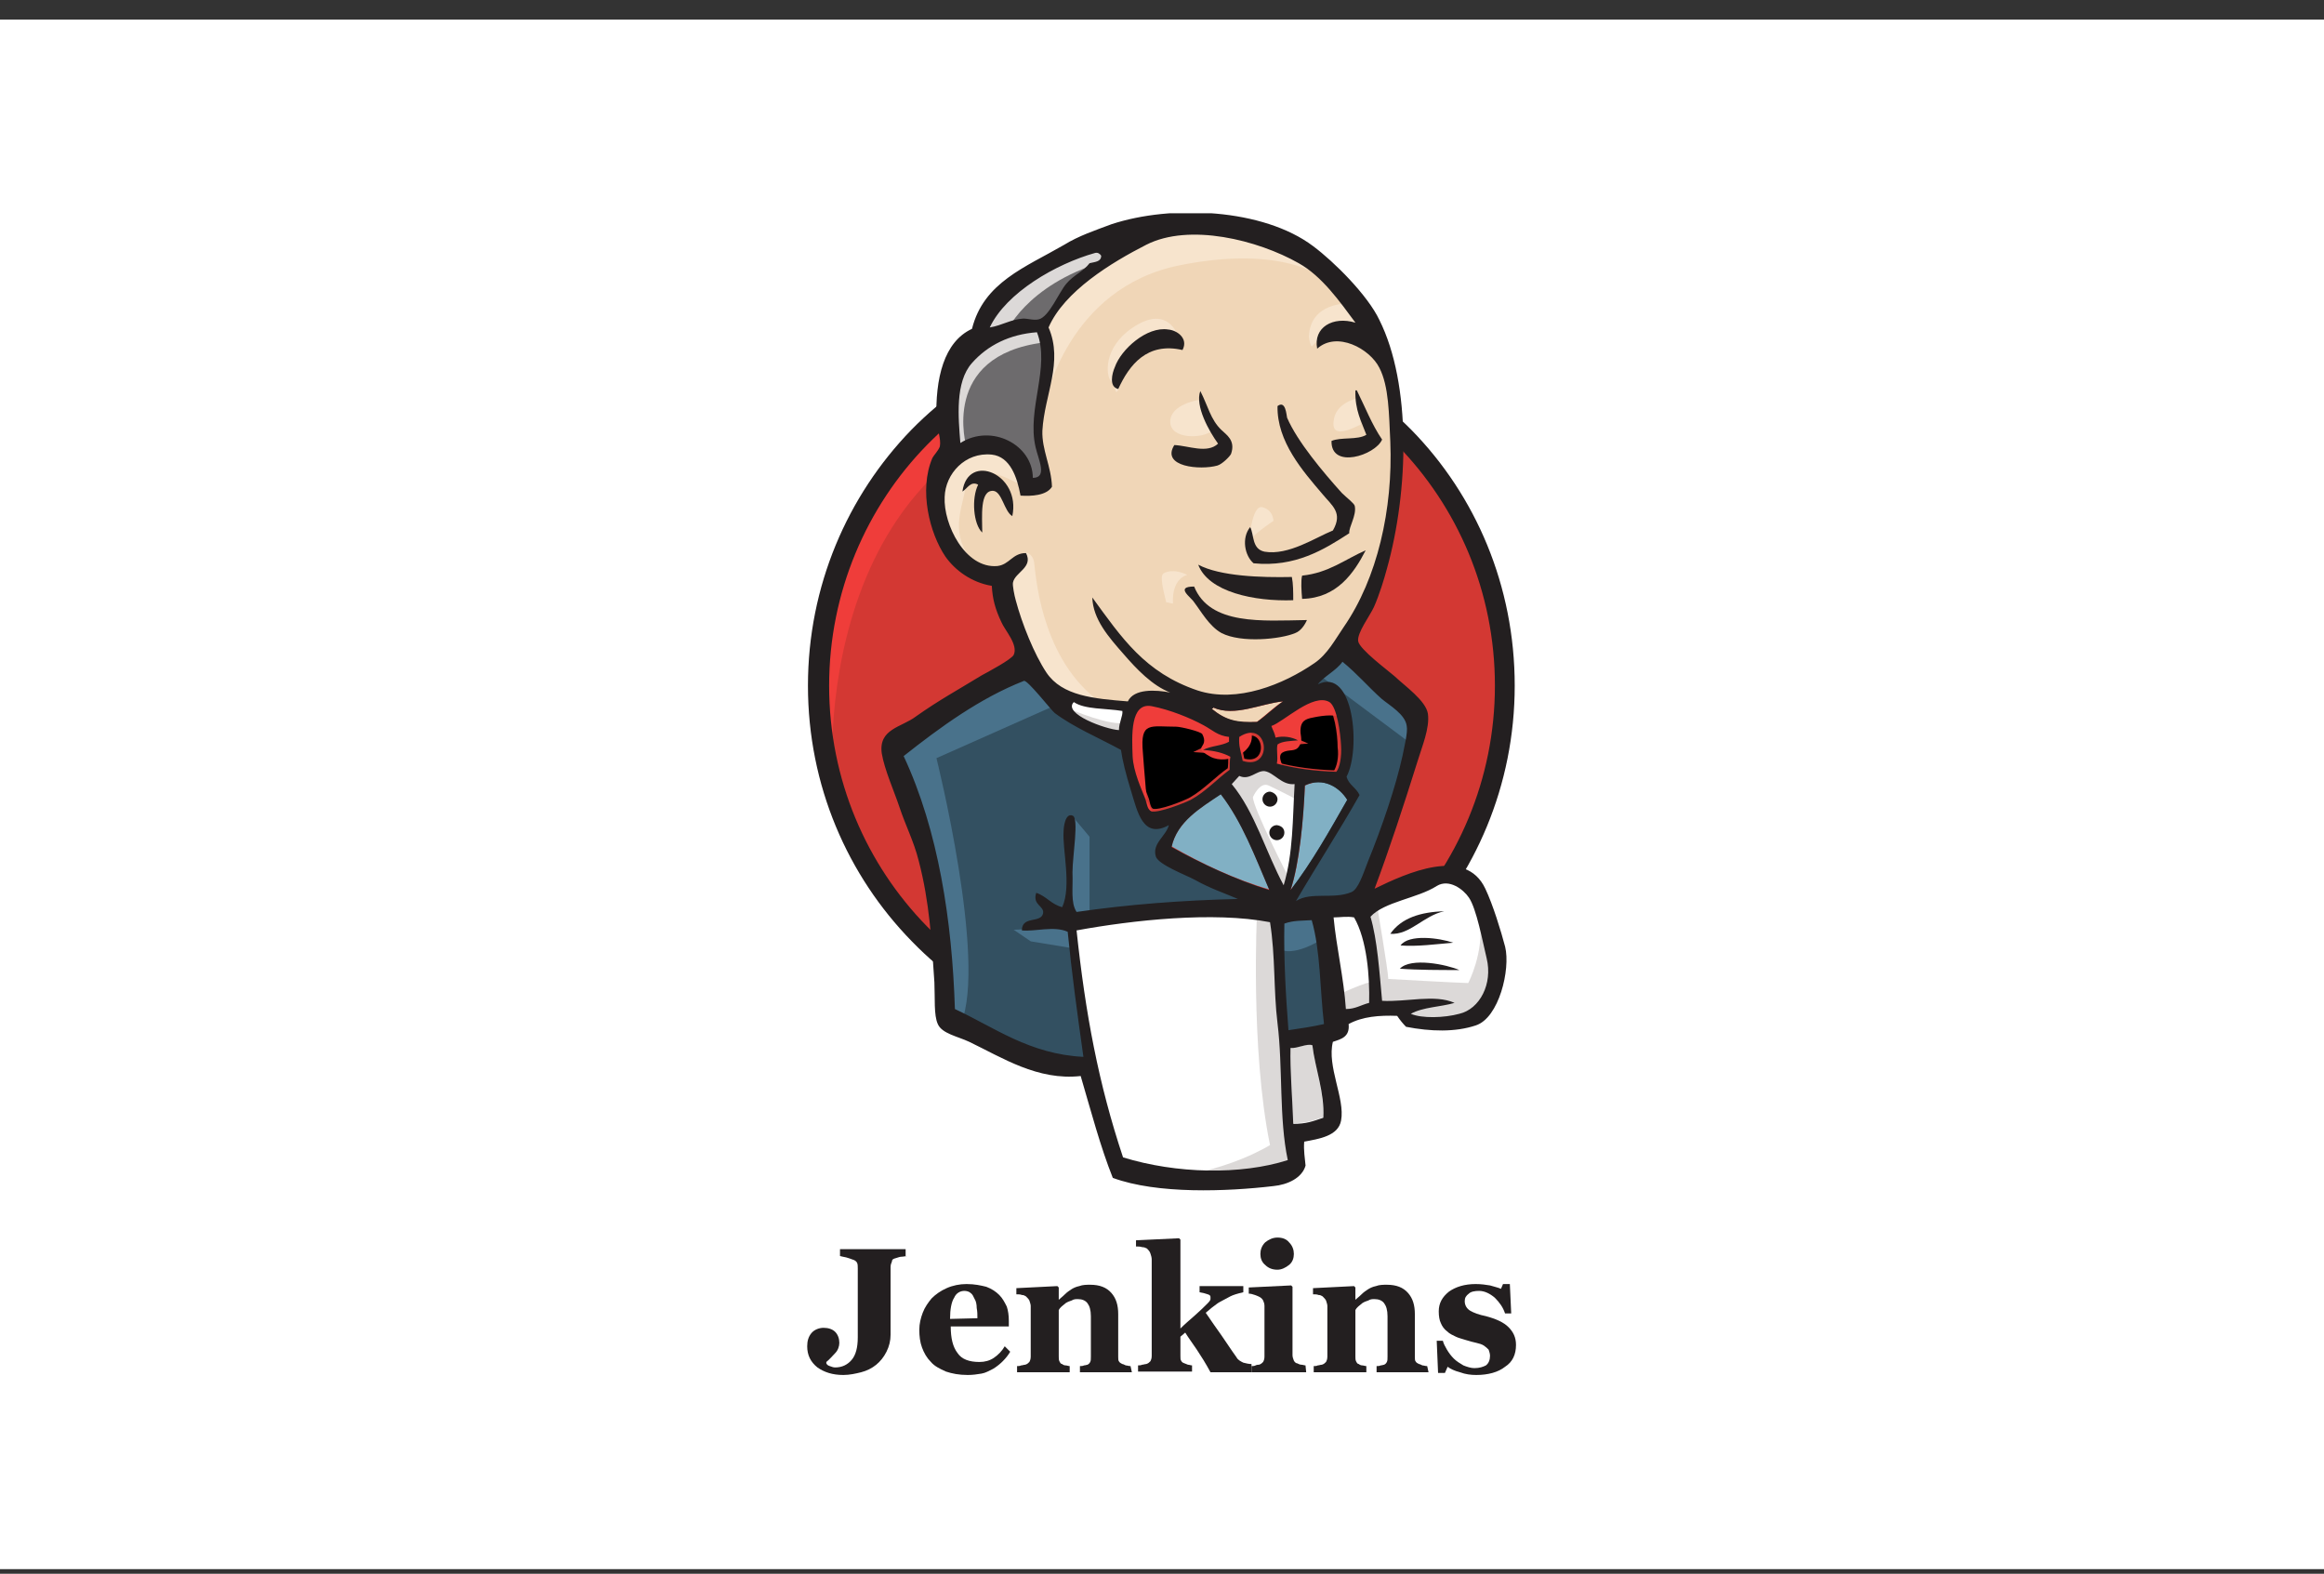 <svg width="96" height="65" viewBox="0 0 96 65" fill="none" xmlns="http://www.w3.org/2000/svg">
<rect x="0" y="0" width="96" height="65" fill="#333333" stroke="none"/>
<rect width="96" height="64" transform="translate(0 0.81)" fill="white"/>
<g clip-path="url(#clip0_6744_65029)">
<g clip-path="url(#clip1_6744_65029)">
<path d="M62.174 28.264C62.174 36.255 55.822 42.749 48 42.749C40.179 42.749 33.826 36.283 33.826 28.264C33.826 20.245 40.179 13.779 48 13.779C55.822 13.779 62.174 20.273 62.174 28.264Z" fill="#D33833"/>
<path d="M34.39 31.85C34.39 31.85 33.374 16.744 47.294 16.292L46.334 14.683L38.767 17.224L36.593 19.709L34.729 23.323L33.656 27.53L33.967 30.354" fill="#EF3D3A"/>
<path d="M38.288 18.382C35.803 20.923 34.25 24.452 34.25 28.321C34.25 32.217 35.803 35.718 38.288 38.259C40.773 40.801 44.189 42.382 48.001 42.382C51.784 42.382 55.201 40.829 57.714 38.259C60.199 35.718 61.752 32.189 61.752 28.321C61.752 24.424 60.199 20.923 57.714 18.382C55.229 15.841 51.813 14.259 48.001 14.259C44.217 14.259 40.773 15.841 38.288 18.382ZM37.667 38.881C35.013 36.17 33.375 32.443 33.375 28.321C33.375 24.198 35.013 20.471 37.639 17.761C40.293 15.05 43.935 13.384 47.973 13.384C52.01 13.384 55.653 15.078 58.307 17.761C60.961 20.471 62.57 24.198 62.57 28.321C62.57 32.443 60.933 36.17 58.307 38.881C55.653 41.591 52.01 43.257 47.973 43.257C43.963 43.257 40.293 41.591 37.667 38.881Z" fill="#231F20"/>
<path d="M53.957 28.349L51.783 28.659L48.875 28.998L46.983 29.055L45.148 28.998L43.736 28.575L42.494 27.219L41.534 24.452L41.308 23.859L40.009 23.436L39.275 22.165L38.738 20.387L39.331 18.834L40.743 18.354L41.872 18.89L42.409 20.076L43.058 19.963L43.284 19.681L43.058 18.438L43.002 16.885L43.312 14.711V13.469L44.301 11.888L46.023 10.645L49.044 9.375L52.404 9.855L55.312 11.944L56.668 14.118L57.543 15.671L57.769 19.568L57.091 22.928L55.905 25.892L54.776 27.474" fill="#F0D6B7"/>
<path d="M52.122 37.695L44.414 38.005V39.304L45.063 43.85L44.753 44.217L39.36 42.382L38.993 41.732L38.428 35.605L37.157 31.935L36.875 31.059L41.195 28.095L42.55 27.558L43.736 29.026L44.753 29.93L45.938 30.297L46.475 30.466L47.124 33.29L47.604 33.883L48.847 33.459L47.971 35.154L52.658 37.384L52.122 37.695Z" fill="#335061"/>
<path d="M39.331 18.862L40.743 18.382L41.873 18.918L42.409 20.104L43.058 19.991L43.228 19.342L42.917 18.099L43.228 15.135L42.946 13.525L43.906 12.396L45.995 10.73L45.402 9.911L42.437 11.351L41.195 12.311L40.489 13.808L39.416 15.276L39.105 16.998L39.331 18.862Z" fill="#6D6B6D"/>
<path d="M41.533 13.779C41.533 13.779 42.352 11.775 45.571 10.815C48.79 9.855 45.74 10.109 45.74 10.109L42.239 11.464L40.884 12.819L40.291 13.892L41.533 13.779Z" fill="#DCD9D8"/>
<path d="M39.924 18.466C39.924 18.466 38.795 14.683 43.115 14.146L42.946 13.497L39.981 14.203L39.105 17.026L39.331 18.862L39.924 18.466Z" fill="#DCD9D8"/>
<path d="M41.647 23.492L42.352 22.815C42.352 22.815 42.663 22.843 42.719 23.238C42.776 23.605 42.945 27.022 45.261 28.857C45.486 29.026 43.538 28.575 43.538 28.575L41.816 25.864" fill="#F7E4CD"/>
<path d="M51.586 22.448C51.586 22.448 51.699 20.81 52.151 20.951C52.603 21.064 52.603 21.516 52.603 21.516C52.603 21.516 51.53 22.222 51.586 22.448Z" fill="#F7E4CD"/>
<path d="M56.047 16.462C56.047 16.462 55.143 16.631 55.087 17.422C55.002 18.212 56.047 17.591 56.216 17.535" fill="#F7E4CD"/>
<path d="M49.526 16.518C49.526 16.518 48.34 16.688 48.34 17.422C48.34 18.156 49.695 18.128 50.062 17.789" fill="#F7E4CD"/>
<path d="M42.183 20.048C42.183 20.048 40.15 18.805 39.924 19.991C39.698 21.177 39.218 22.024 40.235 23.295L39.557 23.069L38.907 21.403L38.682 19.794L39.924 18.495L41.336 18.608L42.155 19.257L42.183 20.048Z" fill="#F7E4CD"/>
<path d="M43.173 16.631C43.173 16.631 44.076 11.888 48.735 10.956C52.547 10.194 54.551 11.125 55.314 12.001C55.314 12.001 51.897 7.963 48.679 9.177C45.431 10.419 43.06 12.678 43.116 14.146C43.201 16.631 43.173 16.631 43.173 16.631Z" fill="#F7E4CD"/>
<path d="M55.68 12.537C55.68 12.537 54.127 12.481 54.07 13.892C54.07 13.892 54.07 14.118 54.183 14.316C54.183 14.316 55.426 12.904 56.188 13.666" fill="#F7E4CD"/>
<path d="M48.847 14.457C48.847 14.457 48.565 12.311 46.758 13.553C45.572 14.372 45.685 15.502 45.882 15.728C46.108 15.954 46.052 16.377 46.193 16.095C46.362 15.784 46.306 14.824 46.899 14.542C47.464 14.259 48.452 13.949 48.847 14.457Z" fill="#F7E4CD"/>
<path d="M43.766 29.055L38.683 31.314C38.683 31.314 40.773 39.671 39.7 42.269L38.937 41.986L38.881 38.796L37.469 32.754L36.904 31.116L42.184 27.558L43.766 29.055Z" fill="#49728B"/>
<path d="M44.273 33.685L45.007 34.561V37.808H44.16C44.16 37.808 44.047 35.549 44.047 35.267C44.047 34.984 44.16 34.024 44.16 34.024" fill="#49728B"/>
<path d="M44.301 38.288L41.873 38.401L42.579 38.881L44.301 39.163" fill="#49728B"/>
<path d="M52.602 37.751L54.606 37.695L55.086 42.664L53.053 42.947L52.602 37.751Z" fill="#335061"/>
<path d="M53.139 37.751L56.16 37.582C56.16 37.582 57.402 34.448 57.402 34.278C57.402 34.109 58.475 29.732 58.475 29.732L56.047 27.191L55.567 26.768L54.268 28.067V33.092L53.139 37.751Z" fill="#335061"/>
<path d="M54.493 37.356L52.602 37.723L52.884 39.219C53.59 39.53 54.776 38.683 54.776 38.683" fill="#49728B"/>
<path d="M54.551 27.925L58.334 30.749L58.447 29.45L55.596 26.796L54.551 27.925Z" fill="#49728B"/>
<path d="M46.166 48.368L45.036 43.822L44.471 40.462L44.387 37.977L49.441 37.695H52.575L52.293 43.37L52.829 47.775L52.773 48.593L48.65 48.904L46.166 48.368Z" fill="white"/>
<path d="M51.925 37.695C51.925 37.695 51.643 43.313 52.462 47.295C52.462 47.295 50.852 48.311 48.48 48.593L53.026 48.424L53.563 48.114L52.913 39.276L52.744 37.384" fill="#DCD9D8"/>
<path d="M55.171 42.212L57.261 41.619L61.242 41.394L61.835 39.558L60.762 36.368L59.52 36.198L57.825 36.763L56.188 37.582L55.312 37.412L54.635 37.695" fill="white"/>
<path d="M55.145 41.139C55.145 41.139 56.556 40.49 56.754 40.546L56.161 37.582L56.867 37.299C56.867 37.299 57.347 40.123 57.347 40.434C57.347 40.434 60.368 40.603 60.65 40.603C60.65 40.603 61.3 39.361 61.13 38.062L61.723 39.784L61.78 40.744L60.904 42.043L59.944 42.269L58.335 42.212L57.799 41.506L55.907 41.789L55.314 42.015" fill="#DCD9D8"/>
<path d="M53.026 37.299L51.84 34.278L50.598 32.499C50.598 32.499 50.88 31.737 51.247 31.737H52.489L53.675 32.161L53.562 34.165L53.026 37.299Z" fill="white"/>
<path d="M53.252 36.283C53.252 36.283 51.756 33.375 51.756 32.923C51.756 32.923 52.038 32.273 52.405 32.443C52.773 32.612 53.591 33.036 53.591 33.036V32.019L51.756 31.652L50.514 31.822L52.603 36.763L53.027 36.819" fill="#DCD9D8"/>
<path d="M46.645 29.168L45.148 28.998L43.736 28.575V29.055L44.414 29.817L46.588 30.777" fill="white"/>
<path d="M44.244 29.309C44.244 29.309 45.91 30.015 46.474 29.845L46.531 30.495L45.034 30.184L44.131 29.535L44.244 29.309Z" fill="#DCD9D8"/>
<path d="M55.173 31.935C54.269 31.907 53.422 31.794 52.716 31.596C52.773 31.285 52.66 31.003 52.744 30.805C52.942 30.664 53.281 30.664 53.591 30.636C53.337 30.523 52.942 30.466 52.66 30.523C52.66 30.325 52.547 30.184 52.49 30.043C52.998 29.873 54.213 28.659 54.89 29.055C55.229 29.252 55.37 30.325 55.37 30.862C55.427 31.257 55.342 31.709 55.173 31.935Z" fill="#D33833"/>
<path d="M55.173 31.935C54.269 31.907 53.422 31.794 52.716 31.596C52.773 31.285 52.66 31.003 52.744 30.805C52.942 30.664 53.281 30.664 53.591 30.636C53.337 30.523 52.942 30.466 52.66 30.523C52.66 30.325 52.547 30.184 52.49 30.043C52.998 29.873 54.213 28.659 54.89 29.055C55.229 29.252 55.37 30.325 55.37 30.862C55.427 31.257 55.342 31.709 55.173 31.935Z" fill="black" stroke="#D33833" stroke-width="0.23"/>
<path d="M50.796 30.438C50.796 30.495 50.796 30.579 50.796 30.636C50.513 30.805 50.062 30.805 49.723 30.975C50.175 31.003 50.542 31.116 50.852 31.257C50.852 31.427 50.852 31.624 50.824 31.794C50.288 32.161 49.807 32.697 49.215 33.036C48.904 33.205 47.888 33.601 47.605 33.516C47.436 33.459 47.407 33.262 47.351 33.036C47.21 32.612 46.871 31.907 46.815 31.229C46.786 30.382 46.702 28.998 47.605 29.168C48.339 29.309 49.186 29.648 49.751 29.958C50.09 30.156 50.288 30.382 50.796 30.438Z" fill="#D33833"/>
<path d="M50.796 30.438C50.796 30.495 50.796 30.579 50.796 30.636C50.513 30.805 50.062 30.805 49.723 30.975C50.175 31.003 50.542 31.116 50.852 31.257C50.852 31.427 50.852 31.624 50.824 31.794C50.288 32.161 49.807 32.697 49.215 33.036C48.904 33.205 47.888 33.601 47.605 33.516C47.436 33.459 47.407 33.262 47.351 33.036C47.21 32.612 46.871 31.907 46.815 31.229C46.786 30.382 46.702 28.998 47.605 29.168C48.339 29.309 49.186 29.648 49.751 29.958C50.09 30.156 50.288 30.382 50.796 30.438Z" fill="black" stroke="#D33833" stroke-width="0.23"/>
<path d="M51.303 31.426C51.218 30.975 51.134 30.834 51.162 30.438C52.404 29.648 52.63 31.85 51.303 31.426Z" fill="#D33833"/>
<path d="M51.303 31.426C51.218 30.975 51.134 30.834 51.162 30.438C52.404 29.648 52.63 31.85 51.303 31.426Z" fill="black" stroke="#D33833" stroke-width="0.23"/>
<path d="M53.082 31.794C53.082 31.794 52.715 31.257 52.969 31.088C53.251 30.918 53.505 31.088 53.675 30.805C53.844 30.523 53.675 30.382 53.731 30.043C53.788 29.704 54.042 29.676 54.324 29.619C54.606 29.563 55.341 29.45 55.453 29.732L55.143 28.772L54.493 28.546L52.461 29.732L52.348 30.325V31.511" fill="#EF3D3A"/>
<path d="M47.407 33.572C47.35 32.725 47.266 31.878 47.209 31.059C47.096 29.789 47.52 30.015 48.593 30.015C48.762 30.015 49.609 30.212 49.666 30.325C49.976 30.918 49.185 30.805 50.004 31.257C50.71 31.624 51.953 31.031 51.67 30.184C51.529 29.986 50.851 30.128 50.626 29.986C50.202 29.761 49.778 29.563 49.355 29.337C48.818 29.055 47.576 28.659 47.011 29.026C45.571 30.015 47.096 32.471 47.604 33.516" fill="#EF3D3A"/>
<path d="M48.847 14.457C47.379 14.118 46.645 15.078 46.193 16.067C45.797 15.982 45.939 15.417 46.052 15.163C46.306 14.429 47.379 13.469 48.254 13.61C48.621 13.638 49.101 13.977 48.847 14.457Z" fill="#231F20"/>
<path d="M55.99 16.123H56.047C56.386 16.801 56.668 17.535 57.092 18.156C56.809 18.805 54.974 19.398 55.002 18.212C55.398 18.043 56.075 18.184 56.442 17.958C56.245 17.422 55.962 16.942 55.99 16.123Z" fill="#231F20"/>
<path d="M49.582 16.151C49.892 16.744 50.005 17.337 50.457 17.761C50.655 17.958 51.05 18.184 50.852 18.749C50.796 18.862 50.485 19.172 50.288 19.229C49.582 19.427 47.944 19.285 48.509 18.382C49.102 18.41 49.864 18.749 50.316 18.325C49.949 17.817 49.356 16.772 49.582 16.151Z" fill="#231F20"/>
<path d="M55.736 22.024C54.692 22.702 53.506 23.436 51.784 23.266C51.416 22.956 51.275 22.222 51.642 21.77C51.812 22.081 51.699 22.674 52.235 22.786C53.224 22.956 54.353 22.194 55.059 21.911C55.482 21.177 55.031 20.895 54.635 20.415C53.816 19.455 52.744 18.241 52.772 16.772C53.111 16.518 53.139 17.139 53.167 17.252C53.591 18.241 54.664 19.511 55.426 20.358C55.624 20.556 55.934 20.782 55.962 20.895C56.047 21.29 55.708 21.77 55.736 22.024Z" fill="#231F20"/>
<path d="M41.817 21.318C41.478 21.121 41.394 20.302 41.026 20.273C40.462 20.245 40.575 21.346 40.575 21.996C40.208 21.657 40.123 20.584 40.405 20.019C40.095 19.85 39.953 20.189 39.756 20.302C39.982 18.664 42.184 19.568 41.817 21.318Z" fill="#231F20"/>
<path d="M56.414 22.73C55.934 23.662 55.228 24.706 53.788 24.735C53.76 24.424 53.732 23.972 53.788 23.775C54.89 23.662 55.567 23.097 56.414 22.73Z" fill="#231F20"/>
<path d="M49.496 23.323C50.4 23.803 52.094 23.859 53.364 23.831C53.421 24.113 53.421 24.452 53.421 24.791C51.811 24.848 49.92 24.452 49.496 23.323Z" fill="#231F20"/>
<path d="M49.328 24.226C49.977 25.836 52.151 25.638 53.987 25.61C53.902 25.808 53.733 26.062 53.507 26.146C52.914 26.401 51.276 26.57 50.457 26.146C49.949 25.864 49.61 25.243 49.328 24.876C49.215 24.678 48.509 24.226 49.328 24.226Z" fill="#231F20"/>
<path d="M55.652 33.036C54.918 34.306 54.184 35.633 53.309 36.763C53.676 35.69 53.845 33.855 53.901 32.443C54.664 32.076 55.342 32.528 55.652 33.036Z" fill="#81B0C4"/>
<path d="M59.66 37.638C58.813 37.808 58.248 38.627 57.43 38.57C57.882 37.921 58.672 37.666 59.66 37.638Z" fill="#231F20"/>
<path d="M60.028 38.937C59.35 38.993 58.531 39.106 57.853 39.05C58.192 38.57 59.463 38.739 60.028 38.937Z" fill="#231F20"/>
<path d="M60.283 40.066C59.52 40.066 58.56 40.066 57.826 40.01C58.278 39.53 59.774 39.841 60.283 40.066Z" fill="#231F20"/>
<path d="M54.212 43.144C54.325 44.104 54.692 45.064 54.663 46.137C54.24 46.278 54.014 46.391 53.421 46.391C53.393 45.488 53.252 44.132 53.308 43.257C53.59 43.313 53.986 43.088 54.212 43.144Z" fill="#DCD9D8"/>
<path d="M52.997 28.97C52.602 29.224 52.291 29.535 51.924 29.817C51.105 29.873 50.654 29.761 50.06 29.281C50.06 29.252 50.117 29.252 50.117 29.224C50.992 29.619 52.093 29.055 52.997 28.97Z" fill="#F0D6B7"/>
<path d="M48.395 34.956C48.649 33.911 49.58 33.375 50.428 32.782C51.303 33.911 51.839 35.351 52.432 36.735C51.049 36.339 49.609 35.662 48.395 34.956Z" fill="#81B0C4"/>
<path d="M53.309 43.285C53.281 44.132 53.394 45.516 53.422 46.419C53.986 46.419 54.241 46.306 54.664 46.165C54.721 45.121 54.325 44.132 54.212 43.172C53.986 43.088 53.591 43.313 53.309 43.285ZM44.471 38.429C44.838 41.873 45.375 44.754 46.391 47.803C48.594 48.481 51.248 48.537 53.196 47.916C52.829 46.194 52.998 44.104 52.772 42.269C52.603 40.885 52.688 39.502 52.462 38.09C50.118 37.638 46.786 38.005 44.471 38.429ZM53.055 38.147C53.026 39.615 53.111 41.083 53.224 42.551C53.789 42.467 54.184 42.41 54.692 42.297C54.523 40.885 54.551 39.276 54.184 38.005C53.817 38.033 53.45 38.005 53.055 38.147ZM55.935 37.892C55.652 37.836 55.342 37.892 55.088 37.892C55.201 39.106 55.511 40.405 55.596 41.676C55.991 41.676 56.217 41.507 56.556 41.422C56.584 40.349 56.471 38.824 55.935 37.892ZM60.283 41.873C61.13 41.676 61.666 40.631 61.412 39.587C61.243 38.881 60.989 37.525 60.678 37.074C60.452 36.735 59.859 36.283 59.351 36.593C58.561 37.102 57.177 37.243 56.612 37.864C56.895 38.824 56.979 40.123 57.092 41.337C58.081 41.394 59.267 41.055 60.085 41.422C59.521 41.591 58.786 41.591 58.278 41.873C58.73 42.071 59.662 42.043 60.283 41.873ZM52.434 36.763C51.841 35.379 51.304 33.939 50.429 32.81C49.582 33.375 48.622 33.939 48.396 34.984C49.61 35.662 51.05 36.339 52.434 36.763ZM53.902 32.443C53.845 33.827 53.676 35.662 53.309 36.763C54.184 35.633 54.918 34.335 55.652 33.036C55.342 32.528 54.664 32.076 53.902 32.443ZM52.236 31.85C51.897 31.822 51.615 32.245 51.191 32.048C51.078 32.161 50.994 32.273 50.881 32.386C51.841 33.544 52.292 35.21 53.026 36.565C53.422 35.238 53.394 33.827 53.478 32.386C52.942 32.443 52.631 31.907 52.236 31.85ZM51.191 30.438C51.163 30.834 51.248 30.975 51.332 31.427C52.631 31.85 52.405 29.648 51.191 30.438ZM49.723 29.958C49.158 29.648 48.311 29.309 47.577 29.168C46.674 28.998 46.758 30.41 46.786 31.229C46.815 31.878 47.154 32.584 47.323 33.036C47.379 33.233 47.408 33.459 47.577 33.516C47.888 33.572 48.904 33.177 49.187 33.036C49.808 32.697 50.288 32.161 50.796 31.794C50.796 31.624 50.796 31.427 50.824 31.257C50.514 31.088 50.147 31.003 49.695 30.975C50.005 30.805 50.485 30.805 50.768 30.636C50.768 30.579 50.768 30.495 50.768 30.438C50.288 30.382 50.09 30.156 49.723 29.958ZM44.358 28.998C43.878 29.478 45.685 30.128 46.222 30.156C46.222 29.845 46.391 29.563 46.363 29.365C45.685 29.252 44.81 29.309 44.358 28.998ZM50.118 29.224C50.118 29.281 50.062 29.252 50.062 29.281C50.655 29.761 51.106 29.845 51.925 29.817C52.292 29.563 52.631 29.224 52.998 28.97C52.095 29.055 50.994 29.619 50.118 29.224ZM55.398 30.805C55.37 30.269 55.229 29.196 54.918 28.998C54.241 28.603 53.026 29.817 52.518 29.986C52.575 30.156 52.659 30.269 52.688 30.466C52.998 30.382 53.365 30.438 53.619 30.579C53.309 30.608 52.97 30.608 52.772 30.749C52.716 30.975 52.801 31.257 52.744 31.539C53.478 31.737 54.297 31.85 55.201 31.878C55.342 31.709 55.426 31.257 55.398 30.805ZM43.568 29.45C43.426 29.337 42.438 28.067 42.297 28.123C40.49 28.829 38.824 30.043 37.328 31.229C38.768 34.306 39.332 38.062 39.445 41.676C41.083 42.438 42.523 43.539 44.754 43.652C44.499 41.845 44.274 40.208 44.104 38.485C43.539 38.231 42.749 38.485 42.212 38.429C42.212 37.808 43.003 38.147 43.088 37.723C43.144 37.412 42.636 37.384 42.805 36.876C43.229 37.017 43.426 37.356 43.878 37.469C44.274 36.593 43.878 35.069 43.935 34.335C43.935 34.194 43.991 33.572 44.302 33.685C44.584 33.77 44.302 35.351 44.302 36.029C44.33 36.678 44.217 37.271 44.471 37.666C46.617 37.356 48.791 37.187 51.135 37.13C50.627 36.904 50.005 36.706 49.356 36.339C48.989 36.142 47.859 35.718 47.746 35.379C47.577 34.843 48.17 34.532 48.283 34.081C47.21 34.673 46.984 33.516 46.73 32.697C46.504 31.963 46.363 31.398 46.306 30.975C45.375 30.466 44.358 30.043 43.568 29.45ZM54.438 28.264C55.935 27.53 56.217 30.975 55.624 32.076C55.709 32.415 56.019 32.528 56.161 32.838C55.314 34.335 54.41 35.718 53.535 37.215C54.156 36.819 55.088 37.158 55.822 36.848C56.104 36.735 56.302 36.114 56.499 35.605C57.064 34.222 57.657 32.499 57.939 31.201C57.996 30.89 58.165 30.241 58.109 29.986C58.052 29.506 57.403 29.139 57.064 28.857C56.471 28.321 56.076 27.841 55.455 27.332C55.201 27.699 54.664 27.953 54.438 28.264ZM40.151 14.993C39.445 15.784 39.587 17.252 39.671 18.297C40.97 17.478 42.664 18.382 42.664 19.737C43.285 19.737 42.89 18.975 42.777 18.466C42.41 16.885 43.398 15.163 42.834 13.723C41.704 13.808 40.801 14.259 40.151 14.993ZM45.234 10.448C43.624 10.899 41.563 12.085 40.885 13.525C41.394 13.441 41.761 13.187 42.269 13.158C42.467 13.158 42.721 13.243 42.918 13.187C43.342 13.073 43.737 12.085 44.048 11.718C44.358 11.351 44.754 11.21 45.008 10.871C45.234 10.815 45.488 10.815 45.488 10.561C45.431 10.476 45.346 10.419 45.234 10.448ZM53.648 10.871C51.954 9.911 49.13 9.205 47.351 10.109C45.911 10.843 43.963 12.029 43.314 13.525C43.935 14.965 43.144 16.292 43.059 17.789C43.031 18.579 43.426 19.257 43.455 20.104C43.229 20.471 42.608 20.499 42.156 20.471C42.015 19.709 41.732 18.862 40.97 18.777C39.869 18.664 39.05 19.568 39.022 20.528C38.965 21.657 39.869 23.492 41.196 23.379C41.704 23.323 41.817 22.843 42.382 22.843C42.692 23.436 41.93 23.634 41.845 24.057C41.817 24.17 41.902 24.593 41.958 24.791C42.212 25.751 42.721 27.022 43.229 27.784C43.878 28.744 45.177 28.857 46.589 28.97C46.843 28.433 47.746 28.49 48.339 28.603C47.605 28.321 46.956 27.643 46.419 27.022C45.798 26.316 45.149 25.582 45.121 24.678C46.335 26.344 47.295 27.784 49.469 28.518C51.106 29.055 53.026 28.264 54.297 27.389C54.834 27.022 55.144 26.429 55.511 25.892C56.895 23.888 57.544 21.036 57.431 18.241C57.375 17.111 57.375 15.954 56.979 15.191C56.584 14.401 55.229 13.666 54.41 14.401C54.241 13.525 55.059 13.045 55.991 13.328C55.342 12.452 54.608 11.408 53.648 10.871ZM56.782 36.706C58.109 36.057 60.537 34.956 61.356 36.706C61.666 37.356 62.005 38.457 62.175 39.106C62.401 40.038 61.921 42.043 60.961 42.353C60.114 42.636 59.097 42.608 58.081 42.41C57.968 42.297 57.827 42.128 57.714 41.958C56.979 41.93 56.274 41.986 55.709 42.297C55.765 42.834 55.398 42.918 55.059 43.031C54.805 44.048 55.568 45.375 55.398 46.278C55.285 46.928 54.467 47.041 53.874 47.154C53.845 47.521 53.902 47.831 53.93 48.142C53.789 48.65 53.196 48.932 52.603 48.989C50.683 49.215 47.803 49.328 45.968 48.65C45.459 47.379 45.064 45.883 44.641 44.443C42.862 44.641 41.394 43.681 40.038 43.031C39.558 42.805 38.909 42.692 38.739 42.297C38.57 41.93 38.627 41.224 38.598 40.575C38.485 38.881 38.401 37.271 37.949 35.549C37.751 34.758 37.412 34.109 37.158 33.346C36.932 32.669 36.537 31.794 36.424 31.116C36.283 30.099 37.243 30.043 37.836 29.591C38.796 28.913 39.53 28.518 40.547 27.897C40.857 27.728 41.761 27.248 41.874 27.05C42.071 26.627 41.507 26.034 41.365 25.695C41.111 25.158 40.998 24.735 40.97 24.198C40.123 24.057 39.445 23.549 39.05 22.984C38.401 22.024 37.949 20.245 38.514 18.918C38.57 18.805 38.768 18.608 38.824 18.438C38.881 18.128 38.711 17.704 38.683 17.365C38.627 15.615 38.994 14.118 40.151 13.582C40.631 11.662 42.354 11.041 43.963 10.109C44.556 9.742 45.234 9.516 45.911 9.262C48.396 8.443 52.179 8.612 54.241 10.165C55.116 10.815 56.499 12.198 56.979 13.215C58.306 15.869 58.194 20.273 57.29 23.492C57.177 23.916 56.979 24.565 56.754 25.073C56.584 25.441 56.048 26.146 56.104 26.485C56.161 26.824 57.346 27.699 57.601 27.925C58.052 28.349 58.899 28.942 58.984 29.478C59.069 30.071 58.73 30.862 58.561 31.427C57.968 33.318 57.403 35.041 56.782 36.706Z" fill="#231F20"/>
<path d="M48.029 23.718C48.086 23.634 48.481 23.464 49.046 23.747C49.046 23.747 48.396 23.859 48.453 24.932L48.17 24.876C48.199 24.904 47.888 23.916 48.029 23.718Z" fill="#F7E4CD"/>
<path d="M52.772 33.008C52.772 33.177 52.63 33.318 52.461 33.318C52.292 33.318 52.15 33.177 52.15 33.008C52.15 32.838 52.292 32.697 52.461 32.697C52.63 32.725 52.772 32.866 52.772 33.008Z" fill="#1D1919"/>
<path d="M53.055 34.391C53.055 34.561 52.914 34.702 52.744 34.702C52.575 34.702 52.434 34.561 52.434 34.391C52.434 34.222 52.575 34.081 52.744 34.081C52.942 34.109 53.055 34.222 53.055 34.391Z" fill="#1D1919"/>
<path d="M37.494 51.878C37.41 51.878 37.325 51.906 37.24 51.906C37.184 51.906 37.099 51.934 37.014 51.962C36.901 51.991 36.845 52.019 36.845 52.104C36.817 52.16 36.788 52.245 36.788 52.33V55.125C36.788 55.379 36.732 55.605 36.619 55.831C36.506 56.057 36.365 56.226 36.196 56.367C36.026 56.508 35.8 56.621 35.574 56.678C35.349 56.734 35.094 56.791 34.84 56.791C34.389 56.791 34.05 56.678 33.767 56.48C33.485 56.254 33.344 55.972 33.344 55.605C33.344 55.379 33.4 55.209 33.513 55.068C33.626 54.927 33.824 54.843 34.021 54.843C34.219 54.843 34.389 54.899 34.501 55.012C34.614 55.125 34.671 55.294 34.671 55.464C34.671 55.605 34.614 55.774 34.501 55.887C34.389 56 34.276 56.141 34.134 56.254V56.311C34.163 56.367 34.191 56.395 34.276 56.424C34.36 56.452 34.417 56.48 34.501 56.48C34.784 56.48 35.01 56.367 35.179 56.169C35.349 55.972 35.433 55.661 35.433 55.238V52.386C35.433 52.301 35.433 52.217 35.405 52.16C35.377 52.104 35.32 52.047 35.207 52.019C35.151 51.991 35.038 51.962 34.953 51.934C34.84 51.906 34.784 51.906 34.699 51.878V51.595H37.41V51.878H37.494Z" fill="#231F20"/>
<path d="M41.73 55.831C41.645 55.972 41.56 56.085 41.419 56.226C41.306 56.339 41.165 56.452 41.024 56.537C40.855 56.621 40.713 56.706 40.544 56.734C40.375 56.763 40.177 56.791 39.979 56.791C39.612 56.791 39.33 56.734 39.076 56.65C38.822 56.537 38.596 56.424 38.455 56.254C38.285 56.085 38.172 55.887 38.088 55.661C38.003 55.435 37.975 55.181 37.975 54.927C37.975 54.673 38.031 54.447 38.116 54.221C38.2 53.995 38.342 53.798 38.483 53.628C38.652 53.459 38.85 53.318 39.104 53.205C39.358 53.092 39.641 53.035 39.923 53.035C40.262 53.035 40.516 53.092 40.742 53.148C40.968 53.233 41.137 53.346 41.278 53.487C41.419 53.628 41.504 53.798 41.589 53.967C41.645 54.137 41.673 54.334 41.673 54.56V54.786H39.273C39.273 55.266 39.358 55.633 39.556 55.887C39.725 56.141 40.036 56.254 40.459 56.254C40.685 56.254 40.883 56.198 41.052 56.085C41.222 55.972 41.391 55.803 41.504 55.605L41.73 55.831ZM40.375 54.447C40.375 54.306 40.375 54.165 40.346 54.024C40.346 53.883 40.318 53.741 40.262 53.657C40.205 53.544 40.177 53.459 40.092 53.403C40.036 53.346 39.923 53.318 39.838 53.318C39.669 53.318 39.499 53.403 39.415 53.6C39.302 53.77 39.245 54.08 39.245 54.475L40.375 54.447Z" fill="#231F20"/>
<path d="M46.756 56.678H44.61V56.424C44.667 56.424 44.723 56.424 44.78 56.395C44.836 56.395 44.893 56.367 44.921 56.367C44.977 56.339 45.006 56.311 45.034 56.254C45.062 56.198 45.062 56.141 45.062 56.028V54.362C45.062 54.108 45.006 53.939 44.921 53.826C44.836 53.713 44.695 53.657 44.526 53.657C44.441 53.657 44.356 53.657 44.271 53.713C44.187 53.741 44.102 53.77 44.017 53.826C43.961 53.883 43.904 53.911 43.848 53.967C43.791 54.024 43.763 54.052 43.735 54.108V56.028C43.735 56.113 43.735 56.169 43.763 56.226C43.791 56.282 43.82 56.339 43.876 56.339C43.904 56.367 43.961 56.395 44.017 56.395C44.074 56.395 44.13 56.424 44.187 56.424V56.678H42.013V56.424C42.069 56.424 42.126 56.424 42.182 56.395C42.239 56.395 42.295 56.367 42.351 56.367C42.436 56.339 42.464 56.311 42.521 56.254C42.549 56.198 42.577 56.141 42.577 56.028V53.939C42.577 53.883 42.549 53.798 42.521 53.713C42.493 53.657 42.436 53.6 42.38 53.544C42.323 53.515 42.295 53.487 42.21 53.487C42.154 53.459 42.069 53.459 41.984 53.459V53.205L43.678 53.12L43.735 53.177V53.685C43.791 53.628 43.876 53.572 43.989 53.459C44.074 53.374 44.158 53.318 44.243 53.261C44.328 53.205 44.441 53.148 44.582 53.12C44.723 53.064 44.893 53.064 45.034 53.064C45.429 53.064 45.711 53.177 45.909 53.403C46.107 53.628 46.191 53.911 46.191 54.278V56.028C46.191 56.113 46.191 56.198 46.22 56.226C46.248 56.282 46.304 56.311 46.361 56.339C46.389 56.339 46.446 56.367 46.502 56.395C46.559 56.395 46.615 56.424 46.7 56.424L46.756 56.678Z" fill="#231F20"/>
<path d="M51.697 56.678H50.003C49.806 56.311 49.608 56 49.439 55.746C49.269 55.492 49.1 55.266 48.959 55.04L48.761 55.21V56C48.761 56.085 48.761 56.17 48.789 56.198C48.818 56.254 48.846 56.282 48.931 56.311C48.987 56.339 49.015 56.339 49.072 56.367C49.128 56.367 49.185 56.395 49.241 56.395V56.65H47.011V56.395C47.067 56.395 47.123 56.395 47.18 56.367C47.236 56.367 47.293 56.339 47.349 56.339C47.434 56.311 47.462 56.282 47.519 56.226C47.547 56.17 47.575 56.113 47.575 56V52.019C47.575 51.934 47.547 51.85 47.519 51.765C47.49 51.68 47.434 51.624 47.377 51.567C47.321 51.539 47.265 51.511 47.18 51.511C47.095 51.483 47.011 51.483 46.926 51.483V51.228L48.705 51.144L48.761 51.2V54.871C48.931 54.701 49.128 54.532 49.354 54.334C49.58 54.137 49.749 53.967 49.891 53.826C49.975 53.741 50.003 53.685 50.003 53.657C50.003 53.6 50.003 53.6 50.003 53.572C50.003 53.515 49.975 53.487 49.891 53.459C49.806 53.431 49.721 53.403 49.552 53.374V53.12H51.359V53.374C51.105 53.431 50.935 53.487 50.822 53.544C50.709 53.6 50.568 53.685 50.399 53.77C50.286 53.826 50.201 53.911 50.116 53.967C50.032 54.024 49.919 54.137 49.806 54.221C50.032 54.56 50.258 54.871 50.455 55.153C50.653 55.435 50.85 55.746 51.076 56.057C51.133 56.17 51.246 56.226 51.359 56.282C51.472 56.311 51.585 56.339 51.697 56.339V56.621V56.678Z" fill="#231F20"/>
<path d="M53.956 56.678H51.697V56.424C51.753 56.424 51.81 56.424 51.866 56.395C51.923 56.367 51.979 56.367 52.008 56.367C52.092 56.339 52.12 56.311 52.177 56.254C52.205 56.198 52.233 56.141 52.233 56.028V53.939C52.233 53.854 52.205 53.77 52.177 53.713C52.149 53.657 52.092 53.6 52.036 53.572C51.979 53.544 51.923 53.515 51.838 53.487C51.753 53.459 51.669 53.431 51.584 53.431V53.177L53.335 53.092L53.391 53.148V55.972C53.391 56.057 53.419 56.113 53.447 56.198C53.476 56.254 53.532 56.311 53.589 56.311C53.645 56.339 53.702 56.367 53.758 56.367C53.815 56.367 53.871 56.395 53.928 56.395L53.956 56.678ZM53.447 51.793C53.447 51.962 53.391 52.132 53.25 52.245C53.109 52.358 52.939 52.443 52.77 52.443C52.572 52.443 52.403 52.386 52.262 52.245C52.12 52.132 52.064 51.962 52.064 51.793C52.064 51.624 52.12 51.454 52.262 51.313C52.403 51.2 52.572 51.115 52.77 51.115C52.968 51.115 53.137 51.172 53.25 51.313C53.391 51.454 53.447 51.624 53.447 51.793Z" fill="#231F20"/>
<path d="M59.01 56.678H56.864V56.424C56.921 56.424 56.977 56.424 57.034 56.395C57.09 56.395 57.147 56.367 57.175 56.367C57.231 56.339 57.26 56.311 57.288 56.254C57.316 56.198 57.316 56.141 57.316 56.028V54.362C57.316 54.108 57.26 53.939 57.175 53.826C57.09 53.713 56.949 53.657 56.779 53.657C56.695 53.657 56.61 53.657 56.525 53.713C56.441 53.741 56.356 53.77 56.271 53.826C56.215 53.883 56.158 53.911 56.102 53.967C56.045 54.024 56.017 54.052 55.989 54.108V56.028C55.989 56.113 55.989 56.169 56.017 56.226C56.045 56.282 56.074 56.339 56.13 56.339C56.158 56.367 56.215 56.395 56.271 56.395C56.328 56.395 56.384 56.424 56.441 56.424V56.678H54.267V56.424C54.323 56.424 54.38 56.424 54.436 56.395C54.492 56.395 54.549 56.367 54.605 56.367C54.69 56.339 54.718 56.311 54.775 56.254C54.803 56.198 54.831 56.141 54.831 56.028V53.939C54.831 53.883 54.803 53.798 54.775 53.713C54.746 53.657 54.69 53.6 54.634 53.544C54.577 53.515 54.549 53.487 54.464 53.487C54.408 53.459 54.323 53.459 54.238 53.459V53.205L55.932 53.12L55.989 53.177V53.685C56.045 53.628 56.13 53.572 56.243 53.459C56.328 53.374 56.412 53.318 56.497 53.261C56.582 53.205 56.695 53.148 56.836 53.12C56.977 53.064 57.147 53.064 57.288 53.064C57.683 53.064 57.965 53.177 58.163 53.403C58.361 53.628 58.445 53.911 58.445 54.278V56.028C58.445 56.113 58.445 56.198 58.474 56.226C58.502 56.282 58.558 56.311 58.615 56.339C58.643 56.339 58.7 56.367 58.756 56.395C58.812 56.395 58.869 56.424 58.954 56.424L59.01 56.678Z" fill="#231F20"/>
<path d="M60.985 56.791C60.759 56.791 60.533 56.763 60.308 56.678C60.082 56.621 59.912 56.537 59.799 56.452L59.687 56.706H59.404L59.348 55.379H59.602C59.63 55.492 59.687 55.605 59.771 55.746C59.856 55.887 59.941 56 60.053 56.113C60.166 56.226 60.308 56.311 60.449 56.395C60.59 56.452 60.759 56.508 60.901 56.508C61.127 56.508 61.268 56.452 61.381 56.395C61.493 56.311 61.55 56.169 61.55 56C61.55 55.915 61.522 55.831 61.493 55.746C61.437 55.69 61.381 55.633 61.296 55.577C61.211 55.52 61.098 55.492 60.985 55.464C60.872 55.435 60.731 55.407 60.562 55.351C60.392 55.294 60.251 55.266 60.138 55.209C60.025 55.153 59.884 55.097 59.771 54.984C59.658 54.899 59.574 54.786 59.517 54.645C59.461 54.532 59.432 54.362 59.432 54.165C59.432 53.826 59.574 53.572 59.856 53.346C60.138 53.148 60.505 53.035 60.957 53.035C61.183 53.035 61.381 53.064 61.55 53.092C61.719 53.148 61.889 53.177 62.002 53.233L62.087 53.035H62.369L62.425 54.249H62.171C62.087 53.995 61.945 53.798 61.748 53.6C61.55 53.431 61.324 53.318 61.098 53.318C60.929 53.318 60.759 53.346 60.675 53.431C60.562 53.515 60.505 53.6 60.505 53.741C60.505 53.911 60.59 54.052 60.731 54.137C60.872 54.221 61.098 54.306 61.381 54.362C61.804 54.475 62.115 54.617 62.312 54.814C62.51 55.012 62.623 55.238 62.623 55.548C62.623 55.944 62.482 56.254 62.171 56.452C61.889 56.678 61.465 56.791 60.985 56.791Z" fill="#231F20"/>
</g>
</g>
<defs>
<clipPath id="clip0_6744_65029">
<rect width="72" height="48" fill="white" transform="translate(12 8.81)"/>
</clipPath>
<clipPath id="clip1_6744_65029">
<rect width="29.308" height="48" fill="white" transform="translate(33.346 8.81)"/>
</clipPath>
</defs>
</svg>
